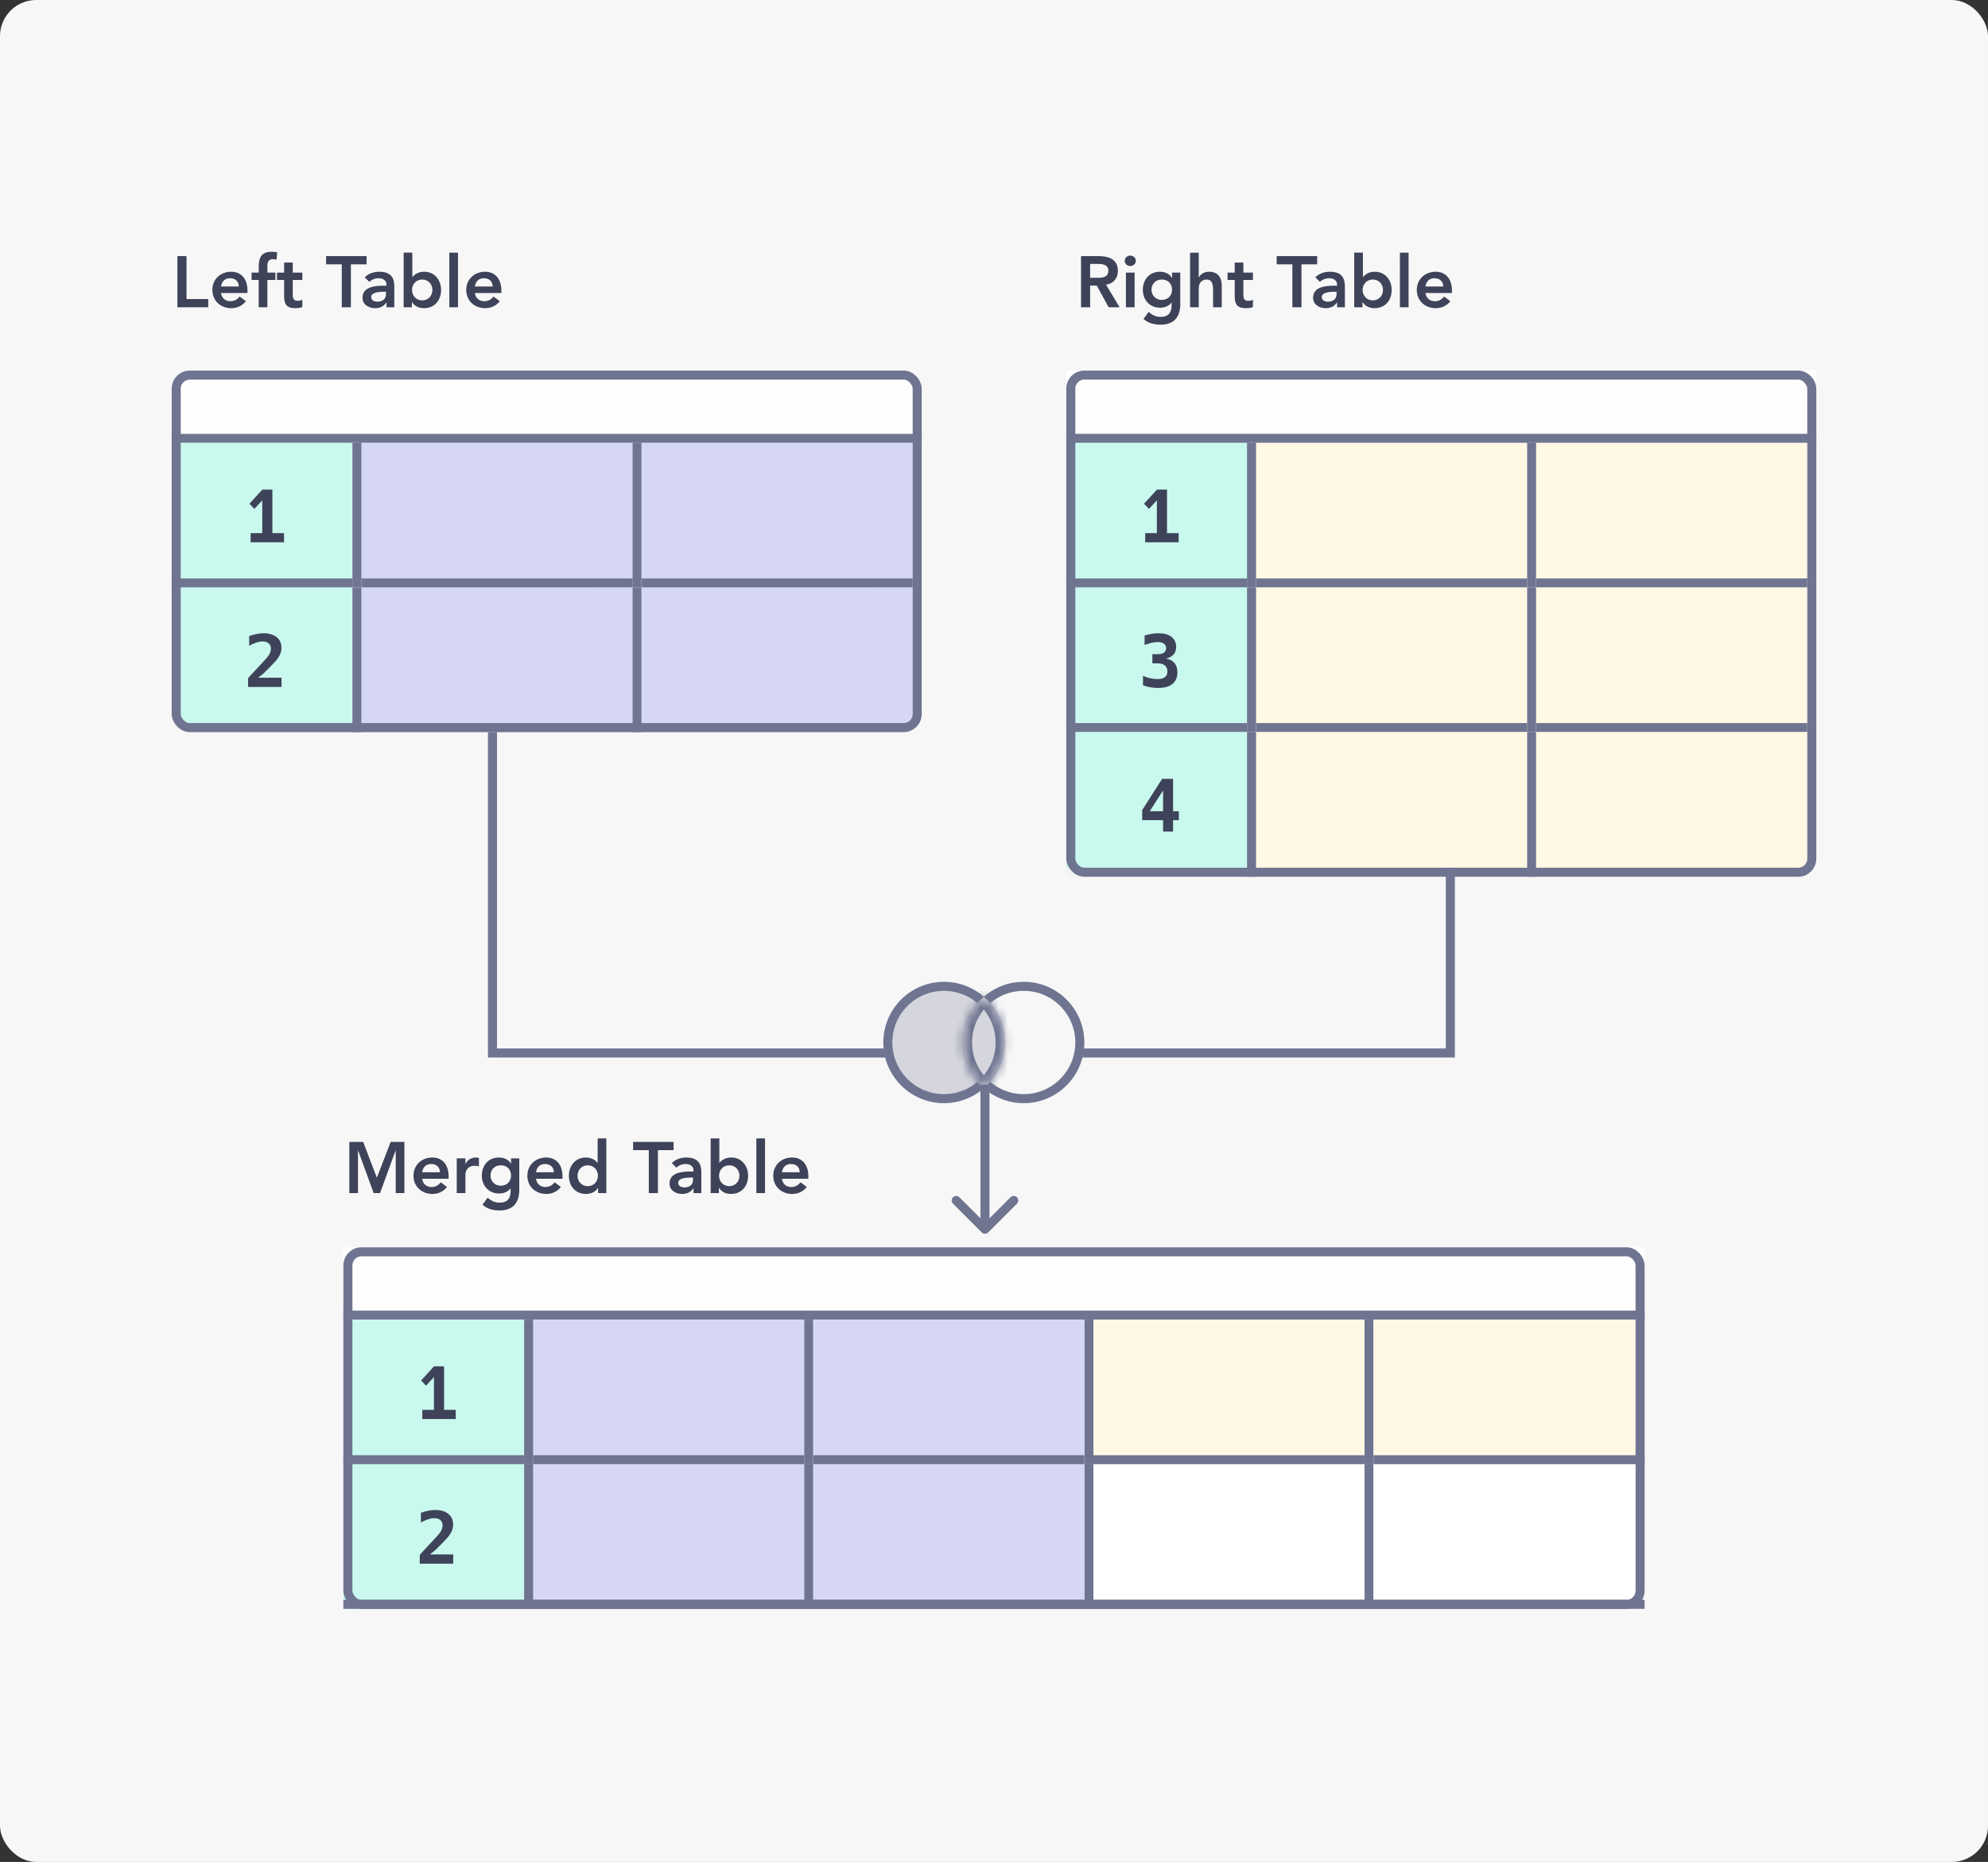 <svg width="220" height="206" viewBox="0 0 220 206" fill="none" xmlns="http://www.w3.org/2000/svg"><rect x="0" y="0" width="220" height="206" fill="#333333" stroke="none"/><rect width="220" height="206" rx="4" fill="#F7F7F7"/><g clip-path="url(#clip0_4735_234862)"><path fill="#fff" fill-opacity=".9" d="M19 41h83v8H19z"/><path stroke="#6F7590" d="M19 48.5h83"/><path fill="#D6D6F5" d="M40 49h30v16H40z"/><path stroke="#6F7590" d="M40 64.5h30"/><path fill="#C9F9EE" d="M19 49h20v16H19z"/><path stroke="#6F7590" d="M19 64.5h20"/><path d="M27.734 58.984h1.289v-3.629l-.875.949-.547-.57 1.43-1.566h1.113v4.816h1.289V60h-3.699v-1.016z" fill="#3E4359"/><path stroke="#6F7590" d="M70.5 49v16M39.5 49v16"/><path fill="#D6D6F5" d="M71 49h30v16H71z"/><path stroke="#6F7590" d="M71 64.5h30"/><path fill="#D6D6F5" d="M40 65h30v16H40z"/><path stroke="#F3F3F3" d="M40 80.5h30"/><path fill="#C9F9EE" d="M19 65h20v16H19z"/><path stroke="#F3F3F3" d="M19 80.5h20"/><path d="M27.449 75.156c0-.088.033-.169.098-.242l.527-.562c.289-.312.518-.559.688-.738.169-.18.302-.323.399-.43.096-.107.185-.204.266-.293.096-.112.18-.213.25-.305.07-.094.128-.189.172-.285.086-.174.129-.35.129-.527 0-.25-.08-.447-.238-.59-.159-.143-.382-.215-.668-.215-.216 0-.447.04-.691.121-.128.042-.259.092-.395.152-.133.057-.27.126-.41.207V70.375c.156-.057.305-.105.445-.144.141-.039.266-.069.375-.09.268-.052.529-.078.781-.078.284 0 .548.035.793.105.247.068.464.176.648.324.167.135.296.301.387.496.094.195.141.428.141.699 0 .213-.039.423-.117.629-.096.232-.228.454-.395.668-.091.115-.224.263-.398.445-.174.182-.421.432-.738.75-.19.193-.34.335-.449.426-.109.088-.198.156-.266.203-.068.047-.135.105-.203.176h2.574V76h-3.703v-.844z" fill="#3E4359"/><path stroke="#6F7590" d="M70.5 65v16M39.5 65v16"/><path fill="#D6D6F5" d="M71 65h30v16H71z"/><path stroke="#F3F3F3" d="M71 80.5h30"/></g><rect x="19.5" y="41.5" width="82" height="39" rx="1.5" stroke="#6F7590"/><path fill="#fff" fill-opacity=".9" d="M118 41h83v8h-83z"/><path stroke="#6F7590" d="M118 48.5h83"/><path fill="#FFF8E5" d="M139 49h30v16h-30z"/><path stroke="#6F7590" d="M139 64.5h30"/><path fill="#C9F9EE" d="M118 49h20v16h-20z"/><path stroke="#6F7590" d="M118 64.5h20"/><path d="M126.734 58.984h1.289v-3.629l-.875.949-.546-.57 1.429-1.566h1.114v4.816h1.289V60h-3.7v-1.016z" fill="#3E4359"/><path stroke="#6F7590" d="M169.5 49v16M138.5 49v16"/><path fill="#FFF8E5" d="M170 49h30v16h-30z"/><path stroke="#6F7590" d="M170 64.5h30"/><path fill="#FFF8E5" d="M139 65h30v16h-30z"/><path stroke="#6F7590" d="M139 80.5h30"/><path fill="#C9F9EE" d="M118 65h20v16h-20z"/><path stroke="#6F7590" d="M118 80.5h20"/><path d="M128.168 76.113c-.138 0-.28-.006-.426-.019-.146-.011-.29-.029-.433-.055-.133-.024-.269-.052-.407-.086-.138-.036-.276-.079-.414-.129v-1.07c.245.125.509.217.793.277.149.034.295.059.438.074.143.016.274.023.394.023.172 0 .326-.017.461-.051.136-.034.252-.088.348-.164.18-.146.269-.35.269-.613 0-.279-.091-.501-.273-.668-.086-.075-.194-.134-.324-.176-.128-.044-.278-.066-.449-.066h-.618V72.375h.618c.283 0 .506-.057.667-.172.157-.112.235-.272.235-.48 0-.216-.078-.384-.235-.504-.151-.12-.376-.18-.675-.18-.102 0-.213.006-.332.019-.117.013-.239.034-.364.062-.117.026-.242.06-.375.102-.132.039-.267.085-.402.137v-1.047c.271-.081.535-.143.793-.188.258-.042.507-.062.746-.062.623 0 1.103.134 1.442.402.343.268.515.638.515 1.109 0 .167-.023.32-.07.461-.044.141-.12.27-.227.387-.198.221-.48.366-.847.434.416.073.734.238.953.496.219.255.328.599.328 1.031 0 .557-.18.986-.539 1.285-.36.297-.89.445-1.59.445z" fill="#3E4359"/><path stroke="#6F7590" d="M169.5 65v16M138.5 65v16"/><path fill="#FFF8E5" d="M170 65h30v16h-30z"/><path stroke="#6F7590" d="M170 80.5h30"/><path fill="#FFF8E5" d="M139 81h30v16h-30z"/><path stroke="#F3F3F3" d="M139 96.5h30"/><path fill="#C9F9EE" d="M118 81h20v16h-20z"/><path stroke="#F3F3F3" d="M118 96.5h20"/><path d="M128.711 90.742h-2.313V89.625l2.211-3.457h1.207v3.586h.641v.988h-.641V92h-1.105v-1.258zm0-.988v-2.305l-1.473 2.305h1.473z" fill="#3E4359"/><path stroke="#6F7590" d="M169.5 81v16M138.5 81v16"/><path fill="#FFF8E5" d="M170 81h30v16h-30z"/><path stroke="#F3F3F3" d="M170 96.5h30"/><rect x="118.5" y="41.5" width="82" height="55" rx="1.5" stroke="#6F7590"/><path fill="#fff" fill-opacity=".9" d="M38 138h144v8H38z"/><path stroke="#6F7590" d="M38 145.5h144"/><path fill="#D6D6F5" d="M59 146h30v16H59z"/><path stroke="#6F7590" d="M59 161.5h30"/><path fill="#C9F9EE" d="M38 146h20v16H38z"/><path stroke="#6F7590" d="M38 161.5h20"/><path d="M46.734 155.984h1.289v-3.629l-.875.95-.547-.571 1.43-1.566h1.113v4.816h1.289V157h-3.699v-1.016z" fill="#3E4359"/><path stroke="#6F7590" d="M89.5 146v16M120.5 146v16M151.5 146v16M58.5 146v16"/><path fill="#D6D6F5" d="M90 146h30v16H90z"/><path stroke="#6F7590" d="M90 161.5h30"/><path fill="#FFF8E5" d="M121 146h30v16h-30z"/><path stroke="#6F7590" d="M121 161.5h30"/><path fill="#FFF8E5" d="M152 146h30v16h-30z"/><path stroke="#6F7590" d="M152 161.5h30"/><path fill="#D6D6F5" d="M59 162h30v16H59z"/><path stroke="#6F7590" d="M59 177.5h30"/><path fill="#C9F9EE" d="M38 162h20v16H38z"/><path stroke="#6F7590" d="M38 177.5h20"/><path d="M46.449 172.156c0-.088.033-.169.098-.242l.527-.562c.289-.313.518-.559.688-.739.169-.179.302-.323.399-.429.096-.107.185-.205.266-.293.096-.112.18-.214.25-.305.07-.094.128-.189.172-.285.086-.175.129-.35.129-.528 0-.25-.08-.446-.238-.589-.159-.144-.382-.215-.668-.215-.216 0-.447.04-.691.121-.128.042-.259.092-.395.152-.133.057-.27.126-.41.207v-1.074c.156-.057.305-.105.445-.145.141-.039.266-.069.375-.089.268-.052.529-.079.781-.079.284 0 .548.036.793.106.247.068.464.176.648.324.167.136.296.301.387.496.094.196.141.429.141.7 0 .213-.039.423-.117.628-.096.232-.228.455-.395.668-.091.115-.224.263-.398.446-.174.182-.421.432-.738.75-.19.192-.34.334-.449.425-.109.089-.198.157-.266.204-.068.046-.135.105-.203.175h2.574V173h-3.703v-.844z" fill="#3E4359"/><path stroke="#6F7590" d="M89.5 162v16M120.5 162v16M151.5 162v16M58.5 162v16"/><path fill="#D6D6F5" d="M90 162h30v16H90z"/><path stroke="#6F7590" d="M90 177.5h30"/><path fill="#fff" d="M121 162h30v16h-30z"/><path stroke="#6F7590" d="M121 177.5h30"/><path fill="#fff" d="M152 162h30v16h-30z"/><path stroke="#6F7590" d="M152 177.5h30"/><rect x="38.5" y="138.5" width="143" height="39" rx="1.5" stroke="#6F7590"/><path d="M19.632 34h3.416v-.912H20.64v-4.752h-1.008V34zm7.756-1.584v-.264c0-1.336-.728-2.088-1.8-2.088-1.16 0-2.088.808-2.088 2.016s.928 2.016 2.088 2.016c.608 0 1.176-.216 1.624-.768l-.688-.52c-.24.296-.552.52-1.032.52-.536 0-.968-.344-1.032-.912h2.928zm-2.928-.72c.072-.552.424-.912.992-.912.6 0 .968.352.976.912h-1.968zM28.63 34h.96v-3.024h.888v-.816h-.888v-.696c0-.424.08-.792.616-.792.136 0 .264.024.4.056l.064-.816c-.2-.04-.4-.056-.608-.056-1.192 0-1.432.696-1.432 1.76v.544h-.792v.816h.792V34zm2.812-3.024v1.76c0 .904.24 1.36 1.256 1.36.224 0 .56-.032.76-.128v-.808c-.12.088-.352.12-.52.12-.424 0-.536-.24-.536-.624v-1.68h1.056v-.816h-1.056v-1.112h-.96v1.112h-.792v.816h.792zM37.823 34h1.008v-4.752h1.736v-.912h-4.48v.912h1.736V34zm4.949 0h.864v-2.208c0-.544 0-1.728-1.64-1.728-.608 0-1.208.184-1.632.616l.504.504c.256-.24.624-.4 1.024-.4.512 0 .88.248.88.72v.104h-.24c-.96 0-2.416.088-2.416 1.336 0 .76.688 1.152 1.4 1.152.512 0 .96-.192 1.232-.624h.024V34zm-.056-1.504c0 .536-.312.88-.968.88-.312 0-.672-.152-.672-.504 0-.552.912-.592 1.44-.592h.2v.216zM44.669 34h.912v-.576h.016c.28.464.784.672 1.32.672 1.184 0 1.896-.88 1.896-2.016 0-1.136-.76-2.016-1.856-2.016-.72 0-1.104.336-1.304.584h-.024v-2.696h-.96V34zm3.184-1.92c0 .6-.424 1.152-1.128 1.152s-1.128-.552-1.128-1.152c0-.6.424-1.152 1.128-1.152s1.128.552 1.128 1.152zM49.724 34h.96v-6.048h-.96V34zm5.758-1.584v-.264c0-1.336-.728-2.088-1.8-2.088-1.16 0-2.088.808-2.088 2.016s.928 2.016 2.088 2.016c.608 0 1.176-.216 1.624-.768l-.688-.52c-.24.296-.552.52-1.032.52-.536 0-.968-.344-1.032-.912h2.928zm-2.928-.72c.072-.552.424-.912.992-.912.6 0 .968.352.976.912h-1.968zM38.656 132h.96v-4.704h.016l1.72 4.704h.704l1.72-4.704h.016V132h.96v-5.664h-1.52l-1.528 3.968-1.512-3.968h-1.536V132zm10.99-1.584v-.264c0-1.336-.728-2.088-1.8-2.088-1.16 0-2.088.808-2.088 2.016s.928 2.016 2.088 2.016c.608 0 1.176-.216 1.624-.768l-.688-.52c-.24.296-.552.52-1.032.52-.536 0-.968-.344-1.032-.912h2.928zm-2.928-.72c.072-.552.424-.912.992-.912.6 0 .968.352.976.912h-1.968zM50.544 132h.96v-2.056c0-.208.128-.968 1.032-.968.152 0 .304.032.464.072v-.928c-.112-.032-.224-.056-.344-.056-.504 0-.928.264-1.136.704h-.016v-.608h-.96V132zm6.009-3.84v.576h-.016c-.28-.464-.784-.672-1.32-.672-1.184 0-1.896.88-1.896 2.016 0 1.088.76 1.968 1.912 1.968.48 0 .976-.184 1.256-.56h.016v.28c0 .76-.288 1.288-1.216 1.288-.536 0-.936-.2-1.32-.552l-.576.784c.544.48 1.192.632 1.904.632 1.496 0 2.168-.88 2.168-2.264v-3.496h-.912zm-1.136.768c.696 0 1.136.464 1.136 1.128 0 .64-.432 1.128-1.144 1.128-.648 0-1.128-.504-1.128-1.112 0-.68.464-1.144 1.136-1.144zm6.831 1.488v-.264c0-1.336-.728-2.088-1.8-2.088-1.16 0-2.088.808-2.088 2.016s.928 2.016 2.088 2.016c.608 0 1.176-.216 1.624-.768l-.688-.52c-.24.296-.552.52-1.032.52-.536 0-.968-.344-1.032-.912h2.928zm-2.928-.72c.072-.552.424-.912.992-.912.6 0 .968.352.976.912h-1.968zM66.186 132h.912v-6.048h-.96v2.696h-.024c-.2-.248-.584-.584-1.304-.584-1.096 0-1.856.88-1.856 2.016 0 1.136.712 2.016 1.896 2.016.536 0 1.04-.208 1.32-.672h.016V132zm-2.272-1.92c0-.6.424-1.152 1.128-1.152s1.128.552 1.128 1.152c0 .6-.424 1.152-1.128 1.152s-1.128-.552-1.128-1.152zm7.886 1.92h1.008v-4.752h1.736v-.912h-4.48v.912h1.736V132zm4.949 0h.864v-2.208c0-.544 0-1.728-1.64-1.728-.608 0-1.208.184-1.632.616l.504.504c.256-.24.624-.4 1.024-.4.512 0 .88.248.88.72v.104h-.24c-.96 0-2.416.088-2.416 1.336 0 .76.688 1.152 1.4 1.152.512 0 .96-.192 1.232-.624h.024V132zm-.056-1.504c0 .536-.312.88-.968.88-.312 0-.672-.152-.672-.504 0-.552.912-.592 1.44-.592h.2v.216zM78.646 132h.912v-.576h.016c.28.464.784.672 1.32.672 1.184 0 1.896-.88 1.896-2.016 0-1.136-.76-2.016-1.856-2.016-.72 0-1.104.336-1.304.584h-.024v-2.696h-.96V132zm3.184-1.92c0 .6-.424 1.152-1.128 1.152s-1.128-.552-1.128-1.152c0-.6.424-1.152 1.128-1.152s1.128.552 1.128 1.152zm1.871 1.92h.96v-6.048h-.96V132zm5.758-1.584v-.264c0-1.336-.728-2.088-1.8-2.088-1.16 0-2.088.808-2.088 2.016s.928 2.016 2.088 2.016c.608 0 1.176-.216 1.624-.768l-.688-.52c-.24.296-.552.52-1.032.52-.536 0-.968-.344-1.032-.912h2.928zm-2.928-.72c.072-.552.424-.912.992-.912.6 0 .968.352.976.912h-1.968zM119.632 34h1.008v-2.4h.736l1.312 2.4h1.216l-1.504-2.504c.84-.12 1.312-.72 1.312-1.536 0-1.272-1.024-1.624-2.112-1.624h-1.968V34zm1.008-3.264V29.2h.872c.52 0 1.144.08 1.144.752 0 .736-.664.784-1.232.784h-.784zM124.599 34h.96v-3.84h-.96V34zm-.136-5.144c0 .304.256.576.608.576s.624-.248.624-.576c0-.328-.272-.576-.624-.576s-.608.272-.608.576zm5.238 1.304v.576h-.016c-.28-.464-.784-.672-1.32-.672-1.184 0-1.896.88-1.896 2.016 0 1.088.76 1.968 1.912 1.968.48 0 .976-.184 1.256-.56h.016v.28c0 .76-.288 1.288-1.216 1.288-.536 0-.936-.2-1.32-.552l-.576.784c.544.48 1.192.632 1.904.632 1.496 0 2.168-.88 2.168-2.264V30.16h-.912zm-1.136.768c.696 0 1.136.464 1.136 1.128 0 .64-.432 1.128-1.144 1.128-.648 0-1.128-.504-1.128-1.112 0-.68.464-1.144 1.136-1.144zm4.095-2.976h-.96V34h.96v-2.096c0-.512.248-.976.88-.976.672 0 .704.704.704 1.128V34h.96v-2.424c0-.784-.368-1.512-1.4-1.512-.592 0-.976.312-1.128.632h-.016v-2.744zm3.978 3.024v1.76c0 .904.24 1.36 1.256 1.36.224 0 .56-.032.76-.128v-.808c-.12.088-.352.12-.52.12-.424 0-.536-.24-.536-.624v-1.68h1.056v-.816h-1.056v-1.112h-.96v1.112h-.792v.816h.792zM143.019 34h1.008v-4.752h1.736v-.912h-4.48v.912h1.736V34zm4.948 0h.864v-2.208c0-.544 0-1.728-1.64-1.728-.608 0-1.208.184-1.632.616l.504.504c.256-.24.624-.4 1.024-.4.512 0 .88.248.88.72v.104h-.24c-.96 0-2.416.088-2.416 1.336 0 .76.688 1.152 1.4 1.152.512 0 .96-.192 1.232-.624h.024V34zm-.056-1.504c0 .536-.312.88-.968.88-.312 0-.672-.152-.672-.504 0-.552.912-.592 1.44-.592h.2v.216zM149.864 34h.912v-.576h.016c.28.464.784.672 1.32.672 1.184 0 1.896-.88 1.896-2.016 0-1.136-.76-2.016-1.856-2.016-.72 0-1.104.336-1.304.584h-.024v-2.696h-.96V34zm3.184-1.92c0 .6-.424 1.152-1.128 1.152s-1.128-.552-1.128-1.152c0-.6.424-1.152 1.128-1.152s1.128.552 1.128 1.152zm1.871 1.92h.96v-6.048h-.96V34zm5.759-1.584v-.264c0-1.336-.728-2.088-1.8-2.088-1.16 0-2.088.808-2.088 2.016s.928 2.016 2.088 2.016c.608 0 1.176-.216 1.624-.768l-.688-.52c-.24.296-.552.52-1.032.52-.536 0-.968-.344-1.032-.912h2.928zm-2.928-.72c.072-.552.424-.912.992-.912.6 0 .968.352.976.912h-1.968z" fill="#3E4359"/><path stroke="#6F7590" d="M54.5 81v35M98 116.5H54M161 116.5h-41.709M160.5 96v20"/><path d="M110.677 115.338c0 3.432-2.782 6.214-6.214 6.214-3.431 0-6.213-2.782-6.213-6.214 0-3.431 2.782-6.213 6.213-6.213 3.432 0 6.214 2.782 6.214 6.213z" fill="#D5D5DD" stroke="#6F7590" stroke-linecap="round" stroke-linejoin="round"/><path d="M119.5 115.338c0 3.432-2.782 6.214-6.213 6.214-3.432 0-6.214-2.782-6.214-6.214 0-3.431 2.782-6.213 6.214-6.213 3.431 0 6.213 2.782 6.213 6.213z" stroke="#6F7590" stroke-linecap="round" stroke-linejoin="round"/><mask id="a" fill="#fff"><path fill-rule="evenodd" clip-rule="evenodd" d="M108.875 110.278c-1.411 1.231-2.302 3.041-2.302 5.06 0 2.019.891 3.83 2.302 5.061 1.41-1.231 2.302-3.042 2.302-5.061s-.892-3.829-2.302-5.06z"/></mask><path fill-rule="evenodd" clip-rule="evenodd" d="M108.875 110.278c-1.411 1.231-2.302 3.041-2.302 5.06 0 2.019.891 3.83 2.302 5.061 1.41-1.231 2.302-3.042 2.302-5.061s-.892-3.829-2.302-5.06z" fill="#D5D5DD"/><path d="M108.875 110.278l.657-.754c-.376-.328-.938-.328-1.314 0l.657.754zm0 10.121l-.657.753c.376.329.938.329 1.314 0l-.657-.753zm-.657-10.875c-1.619 1.413-2.645 3.494-2.645 5.814h2c0-1.718.757-3.258 1.959-4.307l-1.314-1.507zm-2.645 5.814c0 2.32 1.026 4.402 2.645 5.814l1.314-1.507c-1.202-1.049-1.959-2.589-1.959-4.307h-2zm3.959 5.814c1.619-1.412 2.645-3.494 2.645-5.814h-2c0 1.718-.757 3.258-1.959 4.307l1.314 1.507zm2.645-5.814c0-2.32-1.026-4.401-2.645-5.814l-1.314 1.507c1.202 1.049 1.959 2.589 1.959 4.307h2z" fill="#6F7590" mask="url(#a)"/><path d="M108.646 136.354c.196.195.512.195.708 0l3.182-3.182c.195-.196.195-.512 0-.708-.196-.195-.512-.195-.708 0L109 135.293l-2.828-2.829c-.196-.195-.512-.195-.708 0-.195.196-.195.512 0 .708l3.182 3.182zM108.5 120v16h1v-16h-1z" fill="#6F7590"/><defs><clipPath id="clip0_4735_234862"><rect x="19" y="41" width="83" height="40" rx="2" fill="#fff"/></clipPath></defs></svg>